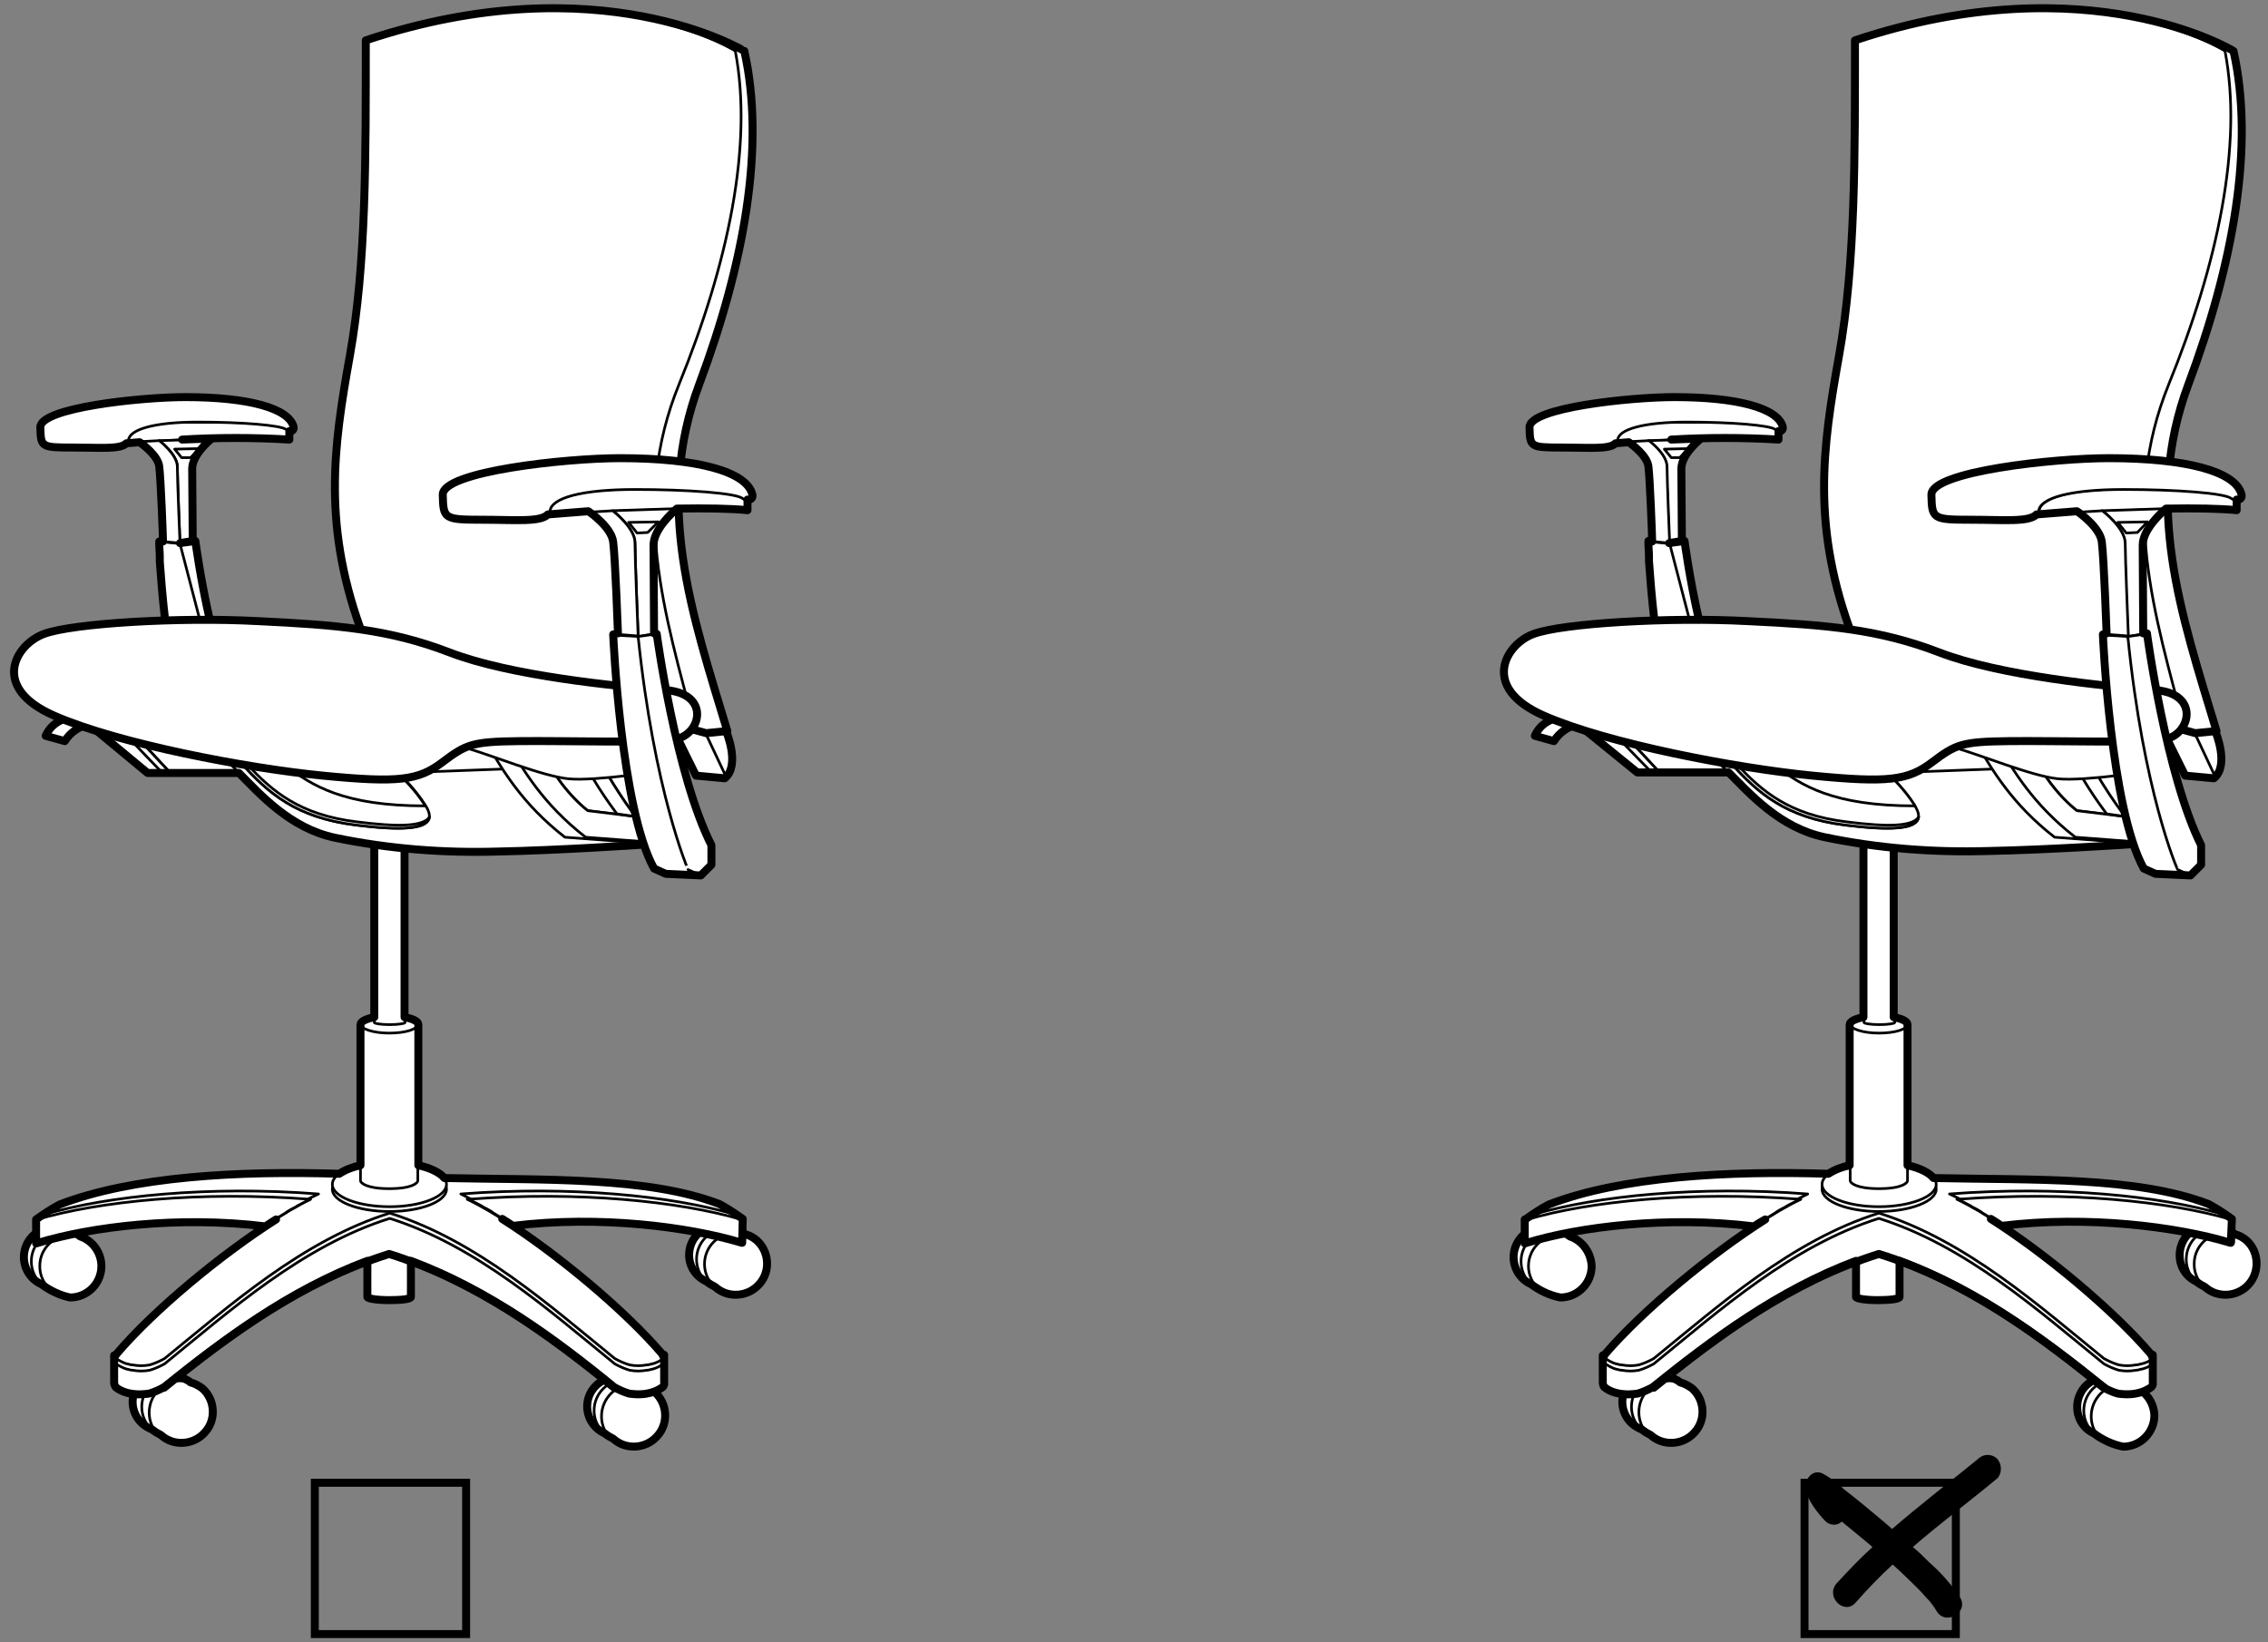 <?xml version="1.0" encoding="utf-8"?>
<!-- Generator: Adobe Illustrator 25.0.0, SVG Export Plug-In . SVG Version: 6.00 Build 0)  -->
<svg version="1.1" id="Layer_1" xmlns="http://www.w3.org/2000/svg" xmlns:xlink="http://www.w3.org/1999/xlink" x="0px" y="0px"
	 viewBox="0 0 427.2 309.3" style="enable-background:new 0 0 427.2 309.3;" xml:space="preserve">
<rect x="0" y="0" width="427.2" height="309.3" fill="#808080" stroke="none"/>
<style type="text/css">
	*{vector-effect:non-scaling-stroke}
	.st0{fill:none;stroke:#000000;stroke-width:1.5;stroke-miterlimit:10;}
	.st1{fill:#FFFFFF;stroke:#000000;stroke-width:0.5;stroke-linecap:round;stroke-linejoin:round;}
	.st2{fill:none;stroke:#000000;stroke-width:1.5;stroke-linecap:round;stroke-linejoin:round;}
	.st3{fill:#FFFFFF;}
	.st4{fill:none;stroke:#000000;stroke-width:0.5;stroke-linecap:round;stroke-linejoin:round;}
</style>
<g id="Layer_2_1_">
	<g id="Layer_1-2">
		<rect x="59.3" y="279.3" class="st0" width="28.5" height="28.5"/>
		<rect x="339.9" y="279.3" class="st0" width="28.5" height="28.5"/>
		<path d="M376.2,274.8c-1-1-2.6-1-3.6,0c-5.4,4.4-11,8.7-16.2,13.2c-0.5-0.4-1-0.9-1.5-1.3c-2.5-2.1-5-4.2-7.6-6.2
			c-1.2-1.2-2.6-2.2-4.1-3c-2-0.8-3.4,1.4-3.1,3.1c0.4,2,2.2,4.3,3.6,5.8c0.8,0.9,2.2,1.1,3.1,0.3c0,0,0.1,0,0.1-0.1
			c1.5,1.2,3,2.5,4.5,3.7l1.3,1.1c-2.4,2.2-4.6,4.5-6.8,6.9c-2.1,2.5,1.5,6,3.6,3.6c2.2-2.5,4.5-4.9,7-7.2c1,0.9,2.1,1.9,3.1,2.9
			c1,1,2.2,2.1,3.2,3.3c0.8,0.8,1.4,1.6,2,2.6c1.7,2.8,6.1,0.2,4.4-2.6c-1.6-2.4-3.6-4.7-5.8-6.6c-1-1-2-2-3.1-2.9
			c5.2-4.5,10.7-8.6,16-13C377.1,277.4,377.1,275.8,376.2,274.8z"/>
		<path class="st1" d="M141,236.4c0,3.1-2.5,5.6-5.6,5.6c-3.1,0-5.6-2.5-5.6-5.6c0-3.1,2.5-5.6,5.6-5.6
			C138.5,230.8,141,233.3,141,236.4C141,236.4,141,236.4,141,236.4z"/>
		<path class="st1" d="M142.8,237.2c0,3.2-2.6,5.8-5.8,5.8c-3.2,0-5.8-2.6-5.8-5.8c0-3.2,2.6-5.8,5.8-5.8l0,0
			C140.2,231.4,142.8,234,142.8,237.2z"/>
		<path class="st1" d="M144.5,238.1c0,3.3-2.7,5.9-5.9,5.9c-3.3,0-5.9-2.7-5.9-5.9c0-3.3,2.7-5.9,5.9-5.9c0,0,0,0,0,0
			C141.8,232.2,144.5,234.8,144.5,238.1z"/>
		<path class="st1" d="M121.7,265c0,3.1-2.5,5.6-5.6,5.6c-3.1,0-5.6-2.5-5.6-5.6s2.5-5.6,5.6-5.6c0,0,0,0,0,0
			C119.2,259.4,121.7,261.9,121.7,265C121.7,264.9,121.7,265,121.7,265z"/>
		<path class="st1" d="M123.5,265.7c0,3.2-2.6,5.8-5.8,5.8s-5.8-2.6-5.8-5.8c0-3.2,2.6-5.8,5.8-5.8l0,0
			C120.9,259.9,123.5,262.5,123.5,265.7C123.5,265.7,123.5,265.7,123.5,265.7z"/>
		<path class="st1" d="M125.2,266.7c0,3.3-2.6,6-5.9,6c-3.3,0-6-2.6-6-5.9s2.6-6,5.9-6c0,0,0,0,0,0
			C122.5,260.7,125.2,263.3,125.2,266.7C125.2,266.6,125.2,266.6,125.2,266.7z"/>
		<circle class="st1" cx="30.9" cy="264.3" r="5.6"/>
		<path class="st1" d="M38.3,265c0,3.2-2.6,5.8-5.8,5.8c-3.2,0-5.8-2.6-5.8-5.8c0-3.2,2.6-5.8,5.8-5.8c0,0,0,0,0,0
			C35.7,259.2,38.3,261.8,38.3,265C38.3,265,38.3,265,38.3,265z"/>
		<path class="st1" d="M40,266c0,3.3-2.6,6-5.9,6c-3.3,0-6-2.6-6-5.9c0-3.3,2.6-6,5.9-6c0,0,0,0,0,0C37.3,260.1,39.9,262.7,40,266z"
			/>
		<path class="st1" d="M15.7,236.8c0,3.1-2.5,5.6-5.6,5.6c-3.1,0-5.6-2.5-5.6-5.6c0-3.1,2.5-5.6,5.6-5.6c0,0,0,0,0,0
			C13.2,231.3,15.7,233.8,15.7,236.8C15.7,236.8,15.7,236.8,15.7,236.8z"/>
		<path class="st1" d="M17.5,237.6c0,3.2-2.6,5.8-5.8,5.8c-3.2,0-5.8-2.6-5.8-5.8s2.6-5.8,5.8-5.8l0,0
			C14.9,231.8,17.5,234.4,17.5,237.6C17.5,237.6,17.5,237.6,17.5,237.6z"/>
		<path class="st1" d="M19.2,238.5c0,3.3-2.7,5.9-5.9,5.8c-3.3,0-5.9-2.7-5.8-5.9c0-3.2,2.7-5.8,5.9-5.8
			C16.6,232.6,19.2,235.2,19.2,238.5C19.2,238.5,19.2,238.5,19.2,238.5z"/>
		<path class="st2" d="M140.4,232.5c-0.7-0.6-1.6-0.9-2.5-1.1c-0.8-0.4-1.6-0.6-2.5-0.6c-3.1,0-5.6,2.5-5.6,5.6c0,2.2,1.3,4.1,3.3,5
			c0.5,0.4,1,0.7,1.6,1c2.4,2.2,6.2,1.9,8.3-0.5c2.2-2.4,1.9-6.2-0.5-8.3C141.9,233.1,141.2,232.7,140.4,232.5L140.4,232.5z"/>
		<path class="st2" d="M121.2,261.1c-0.7-0.5-1.6-0.9-2.5-1.1c-0.8-0.4-1.6-0.6-2.5-0.6c-3.1,0-5.6,2.5-5.6,5.5
			c0,2.2,1.3,4.2,3.3,5.1c0.5,0.4,1,0.7,1.6,1c2.4,2.2,6.2,1.9,8.3-0.5c2.2-2.4,1.9-6.2-0.5-8.3
			C122.6,261.7,121.9,261.3,121.2,261.1L121.2,261.1z"/>
		<path class="st2" d="M35.9,260.4c-0.7-0.6-1.6-0.9-2.5-1.1c-2.6-1.6-6-0.8-7.6,1.9c-1.6,2.6-0.8,6,1.9,7.6c0.3,0.2,0.6,0.3,1,0.5
			c0.5,0.4,1,0.7,1.6,1c2.4,2.2,6.2,1.9,8.3-0.5c2.2-2.4,1.9-6.2-0.5-8.3C37.4,261,36.7,260.6,35.9,260.4L35.9,260.4z"/>
		<path class="st2" d="M15.1,232.9c-0.7-0.6-1.6-0.9-2.5-1.1c-0.8-0.4-1.6-0.6-2.5-0.6c-3.1,0-5.6,2.5-5.6,5.6
			c0,2.2,1.3,4.2,3.3,5.1c1.6,1.2,3.5,2.1,5.4,2.5c3.3,0,5.9-2.7,5.9-5.9C19.1,236,17.5,233.7,15.1,232.9L15.1,232.9z"/>
		<path class="st1" d="M69.3,211.9v32.5c0,0.3,1.8,0.6,4.1,0.6c2.3,0,4.1-0.2,4.1-0.6v-32.5H69.3z"/>
		<path class="st1" d="M73.3,221.4c21.5,1.3,46.1-0.7,62.1,5.4c0,0,6.2,3.5,4,2.9c-11.6-3.5-30.5-5.4-51.4-3.8
			c10.3,4.9,27.8,18.8,36.7,29.1c0.3,0.4,0.7,1.5,0.1,2c-1,0.8-2.9,1.7-6.3,1.2c-1-0.3-1.9-0.7-2.8-1.2
			c-12.2-9.9-25.9-22.2-42.4-27.4c-16.5,5.2-30.2,17.5-42.4,27.4c-0.9,0.5-1.8,0.9-2.8,1.2c-3.4,0.5-5.3-0.5-6.3-1.2
			c-0.6-0.5-0.2-1.6,0.1-2c8.8-10.3,26.4-24.2,36.6-29.1c-20.8-1.6-39.8,0.4-51.4,3.8c-2.1,0.6,4-2.9,4-2.9
			C27.2,220.7,51.9,220.2,73.3,221.4z"/>
		<path class="st1" d="M125.2,259.4L125.2,259.4v-4.2l0,0c0,0.3-0.1,0.5-0.3,0.7c-0.6,0.5-1.3,0.8-2,1h-0.1c-0.3,0.1-0.7,0.2-1,0.2
			c-1.1,0.2-2.1,0.2-3.2,0c-1-0.3-1.9-0.7-2.8-1.2c-12.2-9.9-25.9-22.2-42.4-27.4c-16.5,5.2-30.2,17.5-42.4,27.4
			c-0.9,0.5-1.8,0.9-2.8,1.2c-1.1,0.2-2.1,0.2-3.2,0c-0.3,0-0.7-0.1-1-0.2h-0.1c-0.7-0.2-1.4-0.6-2.1-1c-0.2-0.2-0.3-0.4-0.3-0.7
			l0,0v4.2l0,0c0,0.3,0.1,0.6,0.3,0.9c1,0.8,2.9,1.7,6.3,1.3c1-0.3,1.9-0.7,2.8-1.2c12.2-9.9,25.9-20,42.4-25.2
			c16.5,5.2,30.2,15.3,42.4,25.2c0.9,0.5,1.8,0.9,2.8,1.2c3.4,0.5,5.3-0.5,6.3-1.3C125.1,260.1,125.2,259.8,125.2,259.4z"/>
		<path class="st1" d="M51.4,229.9L51.4,229.9c1.4-0.9,2.8-1.8,4-2.5l0.1-0.1c0.6-0.4,1.2-0.7,1.8-1l0.1-0.1
			c0.9-0.5,1.7-0.9,2.6-1.3c-20.8-1.6-39.8,0.4-51.4,3.8c-0.5,0.1-0.5,0.1-0.4-0.1H8.2v4.5l0,0c0,0,0.2,0,0.4-0.1
			C18.6,230.1,35.1,228,51.4,229.9z"/>
		<path class="st1" d="M95.3,229.9L95.3,229.9c-1.4-0.9-2.8-1.7-4-2.5l-0.1-0.1c-0.6-0.4-1.2-0.7-1.8-1l-0.1-0.1
			c-0.9-0.5-1.7-0.9-2.5-1.3c20.8-1.6,39.8,0.4,51.4,3.8c0.4,0.1,0.5,0.1,0.4-0.1h0.1v4.5l0,0c0,0-0.2,0-0.4-0.1
			C128.1,230.1,111.6,228,95.3,229.9z"/>
		<path class="st1" d="M49.9,230.9L49.9,230.9c1.4-0.9,2.8-1.8,4-2.5l0.1-0.1c0.6-0.4,1.2-0.7,1.8-1l0.1-0.1
			c0.9-0.5,1.7-0.9,2.5-1.3c-20.8-1.6-39.8,0.4-51.4,3.8c-0.4,0.1-0.5,0.1-0.4-0.1H6.7v4.5l0,0c0,0,0.2,0,0.4-0.1
			C17,231.1,33.6,229,49.9,230.9z"/>
		<path class="st1" d="M96.8,230.9L96.8,230.9c-1.4-0.9-2.8-1.8-4-2.5l-0.1-0.1c-0.6-0.4-1.2-0.7-1.8-1l-0.1-0.1
			c-0.9-0.5-1.7-0.9-2.6-1.3c20.8-1.6,39.8,0.4,51.4,3.8c0.5,0.1,0.5,0.1,0.4-0.1h0.1v4.5l0,0c0,0-0.2,0-0.4-0.1
			C129.7,231.1,113.1,229,96.8,230.9z"/>
		<path class="st1" d="M125.2,260.4L125.2,260.4v-4.2l0,0c0,0.3-0.1,0.5-0.3,0.7c-0.6,0.5-1.3,0.8-2,1h-0.1c-0.3,0.1-0.7,0.2-1,0.2
			c-1.1,0.2-2.1,0.2-3.2,0c-1-0.3-1.9-0.7-2.8-1.2c-12.2-9.9-25.9-22.2-42.4-27.4c-16.5,5.2-30.2,17.5-42.4,27.4
			c-0.9,0.5-1.8,0.9-2.8,1.2c-1.1,0.2-2.1,0.2-3.2,0c-0.3,0-0.7-0.1-1-0.2h-0.1c-0.7-0.2-1.4-0.6-2.1-1c-0.2-0.2-0.3-0.4-0.3-0.7
			l0,0v4.2l0,0c0,0.3,0.1,0.6,0.3,0.9c1,0.8,2.9,1.7,6.3,1.2c1-0.3,1.9-0.7,2.8-1.2c12.2-9.9,25.9-20,42.4-25.2
			c16.5,5.2,30.2,15.3,42.4,25.2c0.9,0.5,1.8,0.9,2.8,1.2c3.4,0.5,5.3-0.5,6.3-1.2C125.1,261.1,125.2,260.8,125.2,260.4z"/>
		<path class="st1" d="M62.6,224c0,2.3,4.8,4.2,10.8,4.2c5.9,0,10.7-1.9,10.7-4.2s-4.8-4.2-10.7-4.2C67.4,219.7,62.6,221.6,62.6,224
			z"/>
		<path class="st1" d="M62.6,223.1c0,2.3,4.8,4.2,10.8,4.2c5.9,0,10.7-1.9,10.7-4.2s-4.8-4.2-10.7-4.2
			C67.4,218.9,62.6,220.7,62.6,223.1z"/>
		<path class="st1" d="M73.3,191.3c-3,0-5.4,0.7-5.4,1.7v29.4c0,0.4,1.1,1.5,5.4,1.5c4.4,0,5.4-1.1,5.4-1.5v-29.4
			C78.8,192,76.3,191.3,73.3,191.3z"/>
		<path class="st1" d="M67.9,192.9c0,0.9,2.4,1.7,5.4,1.7c3,0,5.4-0.7,5.4-1.7s-2.4-1.7-5.4-1.7C70.4,191.3,67.9,192,67.9,192.9z"/>
		<path class="st1" d="M70.5,157.7v34.9c0,0.2,1.3,0.4,2.9,0.4c1.6,0,2.9-0.2,2.9-0.4v-34.9H70.5z"/>
		<path class="st2" d="M139.9,229.6L139.9,229.6c-1.4-1-2.9-2-4.4-2.8c-13.5-5.2-33.1-4.5-51.8-4.9c-0.8-1-2.6-1.9-4.9-2.4v-26.5
			c0-0.6-1-1.1-2.6-1.4v-33.8h-5.7v33.8c-1.5,0.3-2.6,0.8-2.6,1.4v26.5c-1.4,0.3-2.8,0.8-4,1.6c-19-0.6-39,0.5-52.7,5.8
			c-1.5,0.8-3,1.8-4.4,2.8H6.8v4.5l0,0c0,0,0.2,0,0.4-0.1c9.9-3,26.4-5.1,42.7-3.1H50c0.7-0.5,1.4-0.9,2-1.3
			c-10.1,6.4-23,17-30.1,25.4c-0.1,0.2-0.3,0.4-0.3,0.6c0-0.1-0.1-0.2-0.1-0.4l0,0v5.1l0,0c0,0.3,0.1,0.6,0.3,0.9
			c1,0.8,2.9,1.7,6.3,1.2c1-0.3,1.9-0.7,2.8-1.2c11.2-9,23.6-18.3,38.3-23.8v6.8c0,0.3,1.8,0.6,4.1,0.6c2.3,0,4.1-0.2,4.1-0.6v-6.8
			c14.7,5.5,27.2,14.7,38.3,23.8c0.9,0.5,1.8,0.9,2.8,1.2c3.4,0.5,5.3-0.5,6.3-1.2c0.2-0.2,0.4-0.5,0.3-0.9l0,0v-4.2l0,0v-1l0,0
			c0,0.1,0,0.2-0.1,0.4c-0.1-0.2-0.2-0.4-0.3-0.6c-7.2-8.4-20-19-30.1-25.4c0.7,0.4,1.4,0.9,2,1.3h0.1c16.3-2,32.9,0.2,42.7,3.1
			c0.2,0.1,0.4,0.1,0.4,0.1l0,0L139.9,229.6L139.9,229.6z"/>
		<path class="st1" d="M135.1,136.1l1.7,1.7c0,0,2.7,6.4-0.3,8.8l-5.4-0.5l-4.5-9.1L135.1,136.1z"/>
		<path class="st1" d="M136.8,146.4c2.5-2.6,0-8.6,0-8.6l-1.7-1.7l-3,0.3L136.8,146.4z"/>
		<polygon class="st1" points="16,135.8 27.7,145.4 47.9,145.4 40.5,134.8 		"/>
		<polygon class="st1" points="22.7,135.5 31.9,145.4 27.7,145.4 16,135.8 		"/>
		<polygon class="st1" points="21,135.6 30.4,145.4 31.9,145.4 22.7,135.5 		"/>
		<path class="st1" d="M14.1,134.8c-2.9,0.4-4.7,1.7-5.6,3.7l3.6,1c1-1.6,2.6-2.7,4.5-3.2L14.1,134.8z"/>
		<path class="st1" d="M42.9,143.5c4,3.5,10.1,12,20.1,14.1c10.1,2.1,20.4,2.9,30.6,2.6c11.2-0.2,27.5-1.3,27.5-1.3v-20.3H42.9
			V143.5z"/>
		<path class="st2" d="M136.8,137.8l-1.7-1.7l-8.5,0.9l4.5,9.1l5.4,0.5C139.5,144.2,136.8,137.8,136.8,137.8z"/>
		<path class="st2" d="M40.5,134.8l-24.5,1l0.6,0.5l-2.4-1.4c-2.9,0.4-4.7,1.7-5.6,3.7l3.6,1c1-1.6,2.6-2.7,4.5-3.2l11.1,9.2h17.2
			c4,4,9.6,10.4,18.1,12.2c10.1,2.1,20.4,2.9,30.6,2.6c11.2-0.2,27.5-1.3,27.5-1.3v-20.4H43.1L40.5,134.8z"/>
		<path class="st1" d="M45.6,143.9c4.9,5.4,10.1,10.1,21.4,11.5c11.3,1.4,16,0.5,13-3.9c-1.7-2.6-3.8-4.9-6.1-6.8L45.6,143.9z"/>
		<path class="st1" d="M67.2,154.8c-10.8-1.3-16-5.8-20.7-10.9h-0.9c4.9,5.4,10.1,10.1,21.4,11.5c8.7,1.1,13.5,0.8,13.9-1.5
			C79.7,155.7,75,155.8,67.2,154.8z"/>
		<path class="st1" d="M53.8,144.2c5,3.8,10.9,7.6,26.3,7.6l-0.1-0.2c-1.7-2.6-3.8-4.9-6.1-6.8L53.8,144.2z"/>
		<path class="st1" d="M22.5,83.7v-4.2l32.1,0.1v3.3C48.8,82.2,33,82.6,22.5,83.7z"/>
		<path class="st3" d="M68.9,7.6c0,21.8,0.1,42.1-3,59.4c-3.1,17.3-5.3,32.4,2.7,53.3l64.4,17.8l4-0.4c-6.7-22.2-13.8-42.6-5.3-65.3
			s12.5-45,8.5-62.8C140.1,9.6,113-7.1,68.9,7.6z"/>
		<path class="st2" d="M68.9,7.6c0,21.8,0.1,42.1-3,59.4c-3.1,17.3-5.3,32.4,2.7,53.3l64.4,17.8l4-0.4c-6.7-22.2-13.8-42.6-5.3-65.3
			s12.5-45,8.5-62.8C140.1,9.6,113-7.1,68.9,7.6z"/>
		<path class="st4" d="M131.6,72.4c8.4-22.7,12.5-45,8.5-62.8c0,0-13.2-8.1-36.1-8c22.1,0.2,34.5,8,34.5,8
			c3.4,17.8-1.4,40.2-10.6,62.8s-2.8,43,3.1,65.2l1.8,0.5l4-0.4C130.3,115.5,123.2,95.1,131.6,72.4z"/>
		<path class="st1" d="M139.8,93.8c-1.2-1.1-10.1-1.7-20.3-1.7s-15.8,1.7-16,4.1c0,0.3-0.2,0.6-0.4,0.9c12.8-1.1,30.8-1.5,37.6-0.9
			v-2C140.4,94.2,140.1,94,139.8,93.8z"/>
		<path class="st3" d="M141.7,93.3c-1.1-4.3-10.4-6.8-24.9-6.8c-10.2,0-33.5,2.5-33.4,6.9s0.2,4.7,7.4,4.7c7.2,0,12.6,0.6,12.8-1.8
			c0.2-2.5,5.9-4.1,16-4.1s19.1,0.7,20.3,1.7C140.8,94.6,141.9,94.4,141.7,93.3z"/>
		<path class="st4" d="M141.7,93.3c-1.1-4.3-10.4-6.8-24.9-6.8c-10.2,0-33.5,2.5-33.4,6.9s0.2,4.7,7.4,4.7c7.2,0,12.6,0.6,12.8-1.8
			c0.2-2.5,5.9-4.1,16-4.1s19.1,0.7,20.3,1.7C140.8,94.6,141.9,94.4,141.7,93.3z"/>
		<path class="st1" d="M127.6,95.8l-12.2,0.4c0,0,4.2,3.2,4.2,6.1s0.6,17.6,0.6,17.6l3-0.5c0,0-0.1-14.8-0.1-16.6
			C123.1,99.4,127.6,95.8,127.6,95.8z"/>
		<polygon class="st1" points="118.4,98.4 120,100.4 122,100.3 124,98.3 		"/>
		<path class="st1" d="M115.4,96.2l-4.8,0.3c0,0,4.4,2.9,4.8,5.8c0.4,3.2,0.9,17.2,0.9,17.2l3.9,0.3c0,0-0.6-14.7-0.6-17.6
			C119.6,99.4,115.4,96.2,115.4,96.2z"/>
		<path class="st3" d="M55.4,80.5c-0.9-3.5-8.5-5.6-20.4-5.6c-8.3,0-27.4,2-27.3,5.7c0.1,3.7,0.1,3.8,6.1,3.8s10.3,0.5,10.4-1.5
			c0.2-2,4.8-3.4,13.1-3.4s15.6,0.6,16.6,1.4C54.6,81.6,55.6,81.4,55.4,80.5z"/>
		<path class="st4" d="M55.4,80.5c-0.9-3.5-8.5-5.6-20.4-5.6c-8.3,0-27.4,2-27.3,5.7c0.1,3.7,0.1,3.8,6.1,3.8s10.3,0.5,10.4-1.5
			c0.2-2,4.8-3.4,13.1-3.4s15.6,0.6,16.6,1.4C54.6,81.6,55.6,81.4,55.4,80.5z"/>
		<path class="st1" d="M40,82.7L30,83c0,0,3.4,2.6,3.4,4.9s0.5,14.4,0.5,14.4l2.4-0.4c0,0-0.1-12.2-0.1-13.6
			C36.3,85.6,40,82.7,40,82.7z"/>
		<polygon class="st1" points="32.9,84.6 34.2,86.2 35.9,86.2 37.5,84.5 		"/>
		<path class="st1" d="M33.9,102.4l2.9-0.4c0,0,3,21.8,8.4,32.6v3l-1.6,1.6l-2-0.9C41.6,138.3,36.3,126.2,33.9,102.4z"/>
		<path class="st1" d="M33.9,102.4l-4-0.4c0,0,1.2,26.8,6.4,36.2l1.8,0.8l5.4,0.3L33.9,102.4z"/>
		<path class="st1" d="M30,83l-3.9,0.2c0,0,3.6,2.4,3.9,4.7c0.3,2.6,0.7,14.1,0.7,14.1l3.2,0.3c0,0-0.5-12-0.5-14.4
			C33.4,85.6,30,83,30,83z"/>
		<polygon class="st1" points="80.1,145.4 101.7,144.6 101.2,139.5 78.7,139.5 		"/>
		<path class="st1" d="M120.2,137.5l-28.4,2.7c2.8,4.7,6.5,11.2,14.6,17.5l17.2,1.3L120.2,137.5z M110.7,152.7
			c-3.3-2.6-6.9-7.1-8.4-11.3h10c1.9,5.2,7.4,12.4,7.4,12.4L110.7,152.7z"/>
		<path class="st1" d="M124.1,137.5l-28.4,2.7c2.8,4.7,6.5,11.2,14.6,17.5l17.2,1.3L124.1,137.5z M110.7,152.7
			c-3.3-2.6-6.9-7.1-8.4-11.3h10c1.9,5.2,7.4,12.4,7.4,12.4L110.7,152.7z"/>
		<path class="st1" d="M119.7,153.8c0,0-5.5-7.2-7.4-12.4h-3.2c1.6,4.4,5.9,10.3,7.1,11.9L119.7,153.8z"/>
		<path class="st1" d="M87.5,140.8c5,1.4,14.6,5.4,19.6,5.9c5,0.5,18.4-1.6,18.4-1.6l-2.8-7.4C122.7,137.8,86.3,132.8,87.5,140.8z"
			/>
		<path class="st3" d="M125.5,130c-9.3-0.7-29.4-2.7-40.8-7.1s-21.3-5.2-36.1-5.9c-14.8-0.8-34.9,0.4-40.3,2.4s-10.2,10.1,1.9,15.4
			c12.1,5.3,36.3,9.9,50.6,11.3s18,0.9,22.5-2.5c4.5-3.4,5.6-3.9,14.5-4s24.3,0.4,29.2-0.3C132.1,138.5,133.9,130.7,125.5,130z"/>
		<path class="st2" d="M125.5,130c-9.3-0.7-29.4-2.7-40.8-7.1s-21.3-5.2-36.1-5.9c-14.8-0.8-34.9,0.4-40.3,2.4s-10.2,10.1,1.9,15.4
			c12.1,5.3,36.3,9.9,50.6,11.3s18,0.9,22.5-2.5c4.5-3.4,5.6-3.9,14.5-4s24.3,0.4,29.2-0.3C132.1,138.5,133.9,130.7,125.5,130z"/>
		<path class="st1" d="M120.2,119.9l-4.7-0.3c0,0,1.4,32.7,7.7,44.1l2.2,1l6.6,0.3L120.2,119.9z"/>
		<path class="st1" d="M120.2,119.9l3.5-0.5c0,0,3.6,26.7,10.3,39.8v3.7l-2,2l-2.4-1.1C129.6,163.8,123.2,149,120.2,119.9z"/>
		<path class="st2" d="M123.2,119.3c0,0-0.1-14.8-0.1-16.6c0-3,3.6-6.2,4.4-6.9c5.6-0.1,10.4,0,13.3,0.3v-2c0.6,0.1,1.1-0.3,0.9-1
			c-1.1-4.3-10.4-6.8-24.9-6.8c-10.2,0-33.5,2.5-33.4,6.9c0.1,4.5,0.2,4.7,7.4,4.7c6.2,0,11,0.5,12.4-1c2.4-0.2,4.9-0.4,7.6-0.6
			c0.5,0.3,4.4,3.1,4.7,5.8c0.4,3.2,0.9,17.2,0.9,17.2"/>
		<path class="st2" d="M115.5,119.5c0,0,1.4,32.7,7.7,44.1l2.2,1l6.6,0.3l2-2v-3.7c-6.7-13.2-10.3-39.8-10.3-39.8"/>
		<path class="st2" d="M39.5,116.7c-1.8-7.9-2.7-14.8-2.7-14.8l-2.9,0.4l2.4-0.4c0,0-0.1-12.2-0.1-13.6c0-2.8,3.7-5.7,3.7-5.7
			l-5.6,0.2c6.7-0.4,13.5-0.4,20.2,0v-1.6c0.5,0.1,0.9-0.2,0.8-0.8c-0.9-3.5-8.5-5.6-20.4-5.6c-8.3,0-27.4,2-27.3,5.7
			c0.1,3.7,0.1,3.8,6.1,3.8c5.1,0,9,0.4,10.1-0.8l2.5-0.2c0.7,0.5,3.5,2.6,3.7,4.6c0.3,2.5,0.7,13.3,0.7,14.1L30,102v0.1
			c0,0,0,0.1,0,0.1v0.1c0,0.1,0,0.1,0,0.2c0,0.1,0,0.1,0,0.2v0.1c0,0.5,0.1,1.2,0.1,2.1v0.1c0,0.2,0,0.4,0,0.7v0.1
			c0.2,2.8,0.5,6.7,1,11"/>
		<path class="st2" d="M30.9,261.4c12.2-9.9,25.9-20,42.4-25.2c16.5,5.2,30.2,15.3,42.4,25.2"/>
		<path class="st1" d="M421.5,236.4c0,3.1-2.5,5.6-5.6,5.6c-3.1,0-5.6-2.5-5.6-5.6c0-3.1,2.5-5.6,5.6-5.6S421.5,233.3,421.5,236.4
			C421.5,236.4,421.5,236.4,421.5,236.4z"/>
		<path class="st1" d="M423.4,237.2c0,3.2-2.6,5.8-5.8,5.8c-3.2,0-5.8-2.6-5.8-5.8c0-3.2,2.6-5.8,5.8-5.8l0,0
			C420.8,231.4,423.4,234,423.4,237.2z"/>
		<path class="st1" d="M425,238.1c0,3.3-2.7,5.9-5.9,5.8c-3.3,0-5.9-2.7-5.8-5.9c0-3.2,2.7-5.8,5.9-5.8
			C422.4,232.2,425,234.8,425,238.1z"/>
		<circle class="st1" cx="396.7" cy="265" r="5.6"/>
		<path class="st1" d="M404.1,265.7c0,3.2-2.6,5.8-5.8,5.8c-3.2,0-5.8-2.6-5.8-5.8c0-3.2,2.6-5.8,5.8-5.8c0,0,0,0,0,0
			C401.5,259.9,404.1,262.5,404.1,265.7C404.1,265.7,404.1,265.7,404.1,265.7z"/>
		<path class="st1" d="M405.8,266.7c0,3.3-2.6,6-5.9,6c-3.3,0-6-2.6-6-5.9s2.6-6,5.9-6c0,0,0,0,0,0
			C403.1,260.7,405.7,263.3,405.8,266.7C405.8,266.6,405.8,266.6,405.8,266.7z"/>
		<circle class="st1" cx="311.5" cy="264.3" r="5.6"/>
		<path class="st1" d="M318.9,265c0,3.2-2.6,5.8-5.8,5.8c-3.2,0-5.8-2.6-5.8-5.8c0-3.2,2.6-5.8,5.8-5.8l0,0
			C316.3,259.2,318.9,261.8,318.9,265z"/>
		<path class="st1" d="M320.5,266c0,3.3-2.6,5.9-5.9,5.9s-5.9-2.6-5.9-5.9c0-3.3,2.6-5.9,5.9-5.9C317.9,260.1,320.5,262.7,320.5,266
			z"/>
		<path class="st1" d="M296.2,236.8c0,3.1-2.5,5.6-5.6,5.6c-3.1,0-5.6-2.5-5.6-5.6s2.5-5.6,5.6-5.6
			C293.7,231.3,296.2,233.8,296.2,236.8C296.2,236.8,296.2,236.8,296.2,236.8z"/>
		<path class="st1" d="M298.1,237.6c0,3.2-2.6,5.8-5.8,5.8c-3.2,0-5.8-2.6-5.8-5.8c0-3.2,2.6-5.8,5.8-5.8c0,0,0,0,0,0
			C295.5,231.8,298.1,234.4,298.1,237.6C298.1,237.6,298.1,237.6,298.1,237.6z"/>
		<path class="st1" d="M299.7,238.5c0,3.3-2.7,5.9-5.9,5.9s-5.9-2.7-5.9-5.9c0-3.3,2.7-5.9,5.9-5.9c3.2,0,5.9,2.6,5.9,5.8
			C299.7,238.4,299.7,238.5,299.7,238.5z"/>
		<path class="st2" d="M421,232.5c-0.7-0.6-1.6-0.9-2.5-1.1c-2.8-1.3-6.1-0.2-7.4,2.6c-1.3,2.8-0.2,6.1,2.6,7.4c0.5,0.4,1,0.7,1.6,1
			c2.4,2.2,6.2,1.9,8.3-0.5s1.9-6.2-0.5-8.3C422.5,233.1,421.8,232.7,421,232.5L421,232.5z"/>
		<path class="st2" d="M401.7,261.1c-0.7-0.5-1.6-0.9-2.5-1.1c-2.8-1.3-6.1-0.2-7.4,2.6c-1.3,2.8-0.2,6.1,2.6,7.4
			c1.6,1.2,3.5,2.1,5.5,2.5c3.3,0,5.9-2.7,5.9-5.9C405.7,264.1,404.1,261.9,401.7,261.1L401.7,261.1z"/>
		<path class="st2" d="M316.5,260.4c-0.7-0.6-1.6-0.9-2.5-1.1c-2.6-1.6-6-0.8-7.6,1.9c-1.6,2.6-0.8,6,1.9,7.6c0.3,0.2,0.6,0.3,1,0.5
			c0.5,0.4,1,0.7,1.6,1c2.4,2.2,6.2,1.9,8.3-0.5c2.2-2.4,1.9-6.2-0.5-8.3C318,261,317.3,260.6,316.5,260.4L316.5,260.4z"/>
		<path class="st2" d="M295.7,232.9c-0.7-0.6-1.6-0.9-2.5-1.1c-0.8-0.4-1.6-0.6-2.5-0.6c-3.1,0-5.6,2.5-5.6,5.6
			c0,2.2,1.3,4.2,3.3,5.1c1.6,1.2,3.5,2.1,5.5,2.5c3.3,0,5.9-2.7,5.9-5.9C299.7,236,298.1,233.7,295.7,232.9z"/>
		<path class="st1" d="M349.8,211.9v32.5c0,0.3,1.8,0.6,4.1,0.6s4.1-0.2,4.1-0.6v-32.5H349.8z"/>
		<path class="st1" d="M353.9,221.4c21.5,1.3,46.1-0.7,62.1,5.4c0,0,6.2,3.5,4,2.9c-11.6-3.5-30.5-5.4-51.4-3.8
			c10.3,4.9,27.8,18.8,36.7,29.1c0.3,0.4,0.7,1.5,0.1,2c-1,0.8-2.9,1.7-6.3,1.2c-1-0.3-1.9-0.7-2.8-1.2
			c-12.2-9.9-25.9-22.2-42.4-27.4c-16.5,5.2-30.2,17.5-42.4,27.4c-0.9,0.5-1.8,0.9-2.8,1.2c-3.4,0.5-5.3-0.5-6.3-1.2
			c-0.6-0.5-0.2-1.6,0.1-2c8.8-10.3,26.4-24.2,36.7-29.1c-20.8-1.6-39.8,0.4-51.4,3.8c-2.1,0.6,4-2.9,4-2.9
			C307.8,220.7,332.4,220.2,353.9,221.4z"/>
		<path class="st1" d="M405.8,259.4L405.8,259.4v-4.2l0,0c0,0.3-0.1,0.5-0.3,0.7c-0.6,0.5-1.3,0.8-2.1,1h-0.1
			c-0.3,0.1-0.7,0.2-1,0.2c-1.1,0.2-2.1,0.2-3.2,0c-1-0.3-1.9-0.7-2.8-1.2c-12.2-9.9-25.9-22.2-42.4-27.4
			c-16.5,5.2-30.2,17.5-42.4,27.4c-0.9,0.5-1.8,0.9-2.8,1.2c-1.1,0.2-2.1,0.2-3.2,0c-0.3,0-0.7-0.1-1-0.2h-0.1c-0.7-0.2-1.4-0.6-2-1
			c-0.2-0.2-0.3-0.4-0.3-0.7l0,0v4.2l0,0c0,0.3,0.1,0.7,0.3,0.9c1,0.8,2.9,1.7,6.3,1.3c1-0.3,1.9-0.7,2.8-1.2
			c12.2-9.9,25.9-20,42.4-25.2c16.5,5.2,30.2,15.3,42.4,25.2c0.9,0.5,1.8,0.9,2.8,1.2c3.4,0.5,5.3-0.5,6.3-1.3
			C405.6,260.1,405.8,259.8,405.8,259.4z"/>
		<path class="st1" d="M332,229.9L332,229.9c1.4-0.9,2.7-1.8,4-2.5l0.1-0.1c0.6-0.4,1.2-0.7,1.8-1l0.1-0.1c0.9-0.5,1.7-0.9,2.5-1.3
			c-20.8-1.6-39.8,0.4-51.4,3.8c-0.4,0.1-0.5,0.1-0.4-0.1h-0.1v4.5l0,0c0,0,0.2,0,0.4-0.1C299.1,230.1,315.6,228,332,229.9z"/>
		<path class="st1" d="M375.8,229.9L375.8,229.9c-1.4-0.9-2.7-1.8-4-2.5l-0.1-0.1c-0.6-0.4-1.2-0.7-1.8-1l-0.1-0.1
			c-0.9-0.5-1.7-0.9-2.6-1.3c20.8-1.6,39.8,0.4,51.4,3.8c0.4,0.1,0.5,0.1,0.4-0.1h0.1v4.5l0,0c-0.1,0-0.2,0-0.4-0.1
			C408.7,230.1,392.2,228,375.8,229.9z"/>
		<path class="st1" d="M330.5,230.9L330.5,230.9c1.4-0.9,2.8-1.8,4-2.5l0.1-0.1c0.6-0.4,1.2-0.7,1.8-1l0.1-0.1
			c0.9-0.5,1.7-0.9,2.6-1.3c-20.8-1.6-39.8,0.4-51.4,3.8c-0.5,0.1-0.5,0.1-0.4-0.1h-0.1v4.5l0,0c0.1,0,0.2,0,0.4-0.1
			C297.6,231.1,314.1,229,330.5,230.9z"/>
		<path class="st1" d="M377.3,230.9L377.3,230.9c-1.4-0.9-2.8-1.8-4-2.5c0,0-0.1-0.1-0.1-0.1c-0.6-0.4-1.2-0.7-1.8-1l-0.1-0.1
			c-0.9-0.5-1.7-0.9-2.5-1.3c20.8-1.6,39.8,0.4,51.4,3.8c0.4,0.1,0.5,0.1,0.4-0.1h0.1v4.5l0,0c0,0-0.2,0-0.4-0.1
			C410.2,231.1,393.7,229,377.3,230.9z"/>
		<path class="st1" d="M405.8,260.4L405.8,260.4v-4.2l0,0c0,0.3-0.1,0.5-0.3,0.7c-0.6,0.5-1.3,0.8-2.1,1h-0.1
			c-0.3,0.1-0.7,0.2-1,0.2c-1.1,0.2-2.1,0.2-3.2,0c-1-0.3-1.9-0.7-2.8-1.2c-12.2-9.9-25.9-22.2-42.4-27.4
			c-16.5,5.2-30.2,17.5-42.4,27.4c-0.9,0.5-1.8,0.9-2.8,1.2c-1.1,0.2-2.1,0.2-3.2,0c-0.3,0-0.7-0.1-1-0.2h-0.1c-0.7-0.2-1.4-0.6-2-1
			c-0.2-0.2-0.3-0.4-0.3-0.7l0,0v4.2l0,0c0,0.3,0.1,0.7,0.3,0.9c1,0.8,2.9,1.7,6.3,1.2c1-0.3,1.9-0.7,2.8-1.2
			c12.2-9.9,25.9-20,42.4-25.2c16.6,5.2,30.3,15.4,42.6,25.3c0.9,0.5,1.8,0.9,2.8,1.2c3.4,0.5,5.3-0.5,6.3-1.2
			C405.8,261.1,405.9,260.8,405.8,260.4z"/>
		<path class="st1" d="M343.2,224c0,2.3,4.8,4.2,10.7,4.2c5.9,0,10.8-1.9,10.8-4.2s-4.8-4.2-10.8-4.2S343.2,221.6,343.2,224z"/>
		<path class="st1" d="M343.2,223.1c0,2.3,4.8,4.2,10.7,4.2c5.9,0,10.8-1.9,10.8-4.2s-4.9-4.2-10.8-4.2S343.2,220.7,343.2,223.1z"/>
		<path class="st1" d="M353.9,191.3c-3,0-5.4,0.7-5.4,1.7v29.4c0,0.4,1.1,1.5,5.4,1.5c4.4,0,5.4-1.1,5.4-1.5v-29.4
			C359.3,192,356.9,191.3,353.9,191.3z"/>
		<path class="st1" d="M348.5,192.9c0,0.9,2.4,1.7,5.4,1.7c3,0,5.4-0.7,5.4-1.7s-2.4-1.7-5.4-1.7C350.9,191.3,348.5,192,348.5,192.9
			z"/>
		<path class="st1" d="M351.1,157.7v34.9c0,0.2,1.3,0.4,2.9,0.4s2.9-0.2,2.9-0.4v-34.9H351.1z"/>
		<path class="st2" d="M420.4,229.6L420.4,229.6c-1.4-1-2.9-2-4.4-2.8c-13.5-5.2-33.1-4.5-51.8-4.9c-0.8-1-2.6-1.9-4.9-2.4v-26.5
			c0-0.6-1-1.1-2.6-1.4v-33.8h-5.7v33.8c-1.5,0.3-2.6,0.8-2.6,1.4v26.5c-1.4,0.3-2.8,0.8-4,1.6c-19-0.6-39,0.5-52.7,5.8
			c-1.5,0.8-3,1.8-4.4,2.8h-0.1v4.5l0,0c0.1,0,0.2,0,0.4-0.1c9.8-3,26.4-5.1,42.7-3.1h0.1c0.7-0.5,1.4-0.9,2.1-1.3
			c-10.1,6.4-23,17-30.2,25.4c-0.1,0.2-0.2,0.4-0.3,0.6c0-0.1-0.1-0.2-0.1-0.4l0,0v5.1l0,0c0,0.3,0.1,0.7,0.3,0.9
			c1,0.8,2.9,1.7,6.3,1.2c1-0.3,1.9-0.7,2.8-1.2c11.2-9,23.6-18.3,38.3-23.8v6.8c0,0.3,1.8,0.6,4.1,0.6c2.2,0,4.1-0.2,4.1-0.6v-6.8
			c14.7,5.5,27.2,14.7,38.3,23.8c0.9,0.5,1.8,0.9,2.8,1.2c3.4,0.5,5.3-0.5,6.3-1.2c0.2-0.2,0.4-0.5,0.3-0.9l0,0v-4.2l0,0v-1l0,0
			c0,0.1,0,0.2-0.1,0.4c-0.1-0.2-0.2-0.5-0.3-0.6c-7.2-8.4-20-19-30.1-25.4c0.7,0.4,1.4,0.9,2,1.3h0.1c16.3-2,32.9,0.2,42.7,3.1
			c0.2,0.1,0.4,0.1,0.4,0.1l0,0L420.4,229.6L420.4,229.6z"/>
		<path class="st1" d="M415.6,136.1l1.7,1.7c0,0,2.7,6.4-0.3,8.8l-5.4-0.5l-4.5-9.1L415.6,136.1z"/>
		<path class="st1" d="M417.3,146.4c2.5-2.6,0-8.6,0-8.6l-1.7-1.7l-3,0.3L417.3,146.4z"/>
		<polygon class="st1" points="296.5,135.8 308.2,145.4 328.5,145.4 321,134.8 		"/>
		<polygon class="st1" points="303.3,135.5 312.5,145.4 308.2,145.4 296.5,135.8 		"/>
		<polygon class="st1" points="301.5,135.6 311,145.4 312.5,145.4 303.3,135.5 		"/>
		<path class="st1" d="M294.7,134.8c-2.9,0.4-4.7,1.7-5.6,3.7l3.6,1c1-1.6,2.6-2.7,4.5-3.2L294.7,134.8z"/>
		<path class="st1" d="M323.5,143.5c4,3.5,10.1,12,20.1,14.1c10.1,2.1,20.4,2.9,30.7,2.6c11.2-0.2,27.5-1.3,27.5-1.3v-20.3h-78.3
			V143.5z"/>
		<path class="st2" d="M417.3,137.8l-1.7-1.7l-8.5,0.9l4.5,9.1l5.4,0.5C420,144.2,417.3,137.8,417.3,137.8z"/>
		<path class="st2" d="M321,134.8l-24.5,1l0.6,0.5l-2.4-1.4c-2.9,0.4-4.7,1.7-5.6,3.7l3.6,1c1-1.6,2.6-2.7,4.5-3.2l11.2,9.1h17.2
			c4,4,9.6,10.4,18.1,12.2c10.1,2.1,20.4,2.9,30.7,2.6c11.2-0.2,27.5-1.3,27.5-1.3v-20.3h-78.2L321,134.8z"/>
		<path class="st1" d="M326.2,143.9c4.9,5.4,10.1,10.1,21.3,11.5c11.3,1.4,16,0.5,13-3.9c-1.7-2.6-3.8-4.9-6.1-6.8L326.2,143.9z"/>
		<path class="st1" d="M347.8,154.8c-10.8-1.3-16-5.8-20.7-10.9h-0.9c4.9,5.4,10.1,10.1,21.3,11.5c8.7,1.1,13.5,0.8,13.9-1.5
			C360.2,155.7,355.6,155.8,347.8,154.8z"/>
		<path class="st1" d="M334.4,144.2c4.9,3.8,10.9,7.6,26.3,7.6l-0.1-0.2c-1.7-2.6-3.8-4.9-6.1-6.8L334.4,144.2z"/>
		<path class="st1" d="M303.1,83.7v-4.2l32.1,0.1v3.3C329.3,82.2,313.6,82.6,303.1,83.7z"/>
		<path class="st3" d="M349.4,7.6c0,21.8,0.1,42.1-3,59.4c-3.1,17.3-5.3,32.4,2.7,53.3l64.4,17.8l4-0.4
			c-6.7-22.2-13.8-42.6-5.3-65.3s12.5-45,8.5-62.8C420.7,9.6,393.5-7.1,349.4,7.6z"/>
		<path class="st2" d="M349.4,7.6c0,21.8,0.1,42.1-3,59.4c-3.1,17.3-5.3,32.4,2.7,53.3l64.4,17.8l4-0.4
			c-6.7-22.2-13.8-42.6-5.3-65.3s12.5-45,8.5-62.8C420.7,9.6,393.5-7.1,349.4,7.6z"/>
		<path class="st4" d="M412.2,72.4c8.4-22.7,12.5-45,8.5-62.8c0,0-13.2-8.1-36.1-8c22.1,0.2,34.5,8,34.5,8
			c3.4,17.8-1.4,40.2-10.6,62.8c-9.2,22.7-2.8,43,3.1,65.2l1.8,0.5l4-0.4C410.8,115.5,403.7,95.1,412.2,72.4z"/>
		<path class="st1" d="M420.4,93.8c-1.2-1.1-10.1-1.7-20.3-1.7s-15.8,1.7-16,4.1c0,0.3-0.2,0.6-0.4,0.9c12.8-1.1,30.8-1.5,37.6-0.9
			v-2C421,94.2,420.7,94,420.4,93.8z"/>
		<path class="st3" d="M422.2,93.3c-1.1-4.3-10.4-6.8-25-6.8c-10.2,0-33.5,2.5-33.4,6.9c0.1,4.5,0.2,4.7,7.4,4.7
			c7.2,0,12.6,0.6,12.8-1.8c0.2-2.5,5.9-4.1,16-4.1s19.1,0.7,20.3,1.7C421.3,94.6,422.5,94.4,422.2,93.3z"/>
		<path class="st4" d="M422.2,93.3c-1.1-4.3-10.4-6.8-25-6.8c-10.2,0-33.5,2.5-33.4,6.9c0.1,4.5,0.2,4.7,7.4,4.7
			c7.2,0,12.6,0.6,12.8-1.8c0.2-2.5,5.9-4.1,16-4.1s19.1,0.7,20.3,1.7C421.3,94.6,422.5,94.4,422.2,93.3z"/>
		<path class="st1" d="M408.2,95.8L396,96.2c0,0,4.2,3.2,4.2,6.1s0.6,17.6,0.6,17.6l3-0.5c0,0-0.1-14.8-0.1-16.6
			C403.7,99.4,408.2,95.8,408.2,95.8z"/>
		<polygon class="st1" points="398.9,98.4 400.5,100.4 402.6,100.3 404.5,98.3 		"/>
		<path class="st1" d="M396,96.2l-4.8,0.3c0,0,4.4,2.9,4.8,5.8c0.4,3.2,0.9,17.2,0.9,17.2l4,0.3c0,0-0.6-14.7-0.6-17.6
			C400.2,99.4,396,96.2,396,96.2z"/>
		<path class="st3" d="M335.9,80.5c-0.9-3.5-8.5-5.6-20.4-5.6c-8.3,0-27.4,2-27.3,5.7c0.1,3.7,0.1,3.8,6.1,3.8s10.3,0.5,10.4-1.5
			c0.1-2,4.8-3.4,13.1-3.4s15.6,0.6,16.6,1.4C335.2,81.6,336.2,81.4,335.9,80.5z"/>
		<path class="st4" d="M335.9,80.5c-0.9-3.5-8.5-5.6-20.4-5.6c-8.3,0-27.4,2-27.3,5.7c0.1,3.7,0.1,3.8,6.1,3.8s10.3,0.5,10.4-1.5
			c0.1-2,4.8-3.4,13.1-3.4s15.6,0.6,16.6,1.4C335.2,81.6,336.2,81.4,335.9,80.5z"/>
		<path class="st1" d="M320.5,82.7l-10,0.3c0,0,3.4,2.6,3.4,4.9s0.5,14.4,0.5,14.4l2.4-0.4c0,0-0.1-12.2-0.1-13.6
			C316.8,85.6,320.5,82.7,320.5,82.7z"/>
		<polygon class="st1" points="313.5,84.6 314.8,86.2 316.4,86.2 318,84.5 		"/>
		<path class="st1" d="M314.5,102.4l2.9-0.4c0,0,3,21.8,8.4,32.6v3l-1.6,1.6l-2-0.9C322.1,138.3,316.9,126.2,314.5,102.4z"/>
		<path class="st1" d="M314.5,102.4l-4-0.4c0,0,1.2,26.8,6.4,36.2l1.8,0.8l5.4,0.3L314.5,102.4z"/>
		<path class="st1" d="M310.6,83l-3.9,0.2c0,0,3.6,2.4,3.9,4.7c0.3,2.6,0.7,14.1,0.7,14.1l3.2,0.3c0,0-0.5-12-0.5-14.4
			S310.6,83,310.6,83z"/>
		<polygon class="st1" points="360.7,145.4 382.3,144.6 381.8,139.5 359.3,139.5 		"/>
		<path class="st1" d="M400.8,137.5l-28.4,2.7c2.8,4.7,6.5,11.2,14.6,17.5l17.2,1.3L400.8,137.5z M391.2,152.7
			c-3.3-2.6-6.9-7.1-8.4-11.3h10c1.9,5.2,7.4,12.4,7.4,12.4L391.2,152.7z"/>
		<path class="st1" d="M404.7,137.5l-28.4,2.7c2.8,4.7,6.5,11.2,14.6,17.5l17.2,1.3L404.7,137.5z M391.2,152.7
			c-3.3-2.6-6.9-7.1-8.4-11.3h10c1.9,5.2,7.4,12.4,7.4,12.4L391.2,152.7z"/>
		<path class="st1" d="M400.3,153.8c0,0-5.6-7.2-7.4-12.4h-3.2c1.6,4.4,5.9,10.3,7.1,11.9L400.3,153.8z"/>
		<path class="st1" d="M368.1,140.8c5,1.4,14.6,5.4,19.6,5.9c5,0.5,18.4-1.6,18.4-1.6l-2.8-7.4C403.3,137.7,366.8,132.8,368.1,140.8
			z"/>
		<path class="st3" d="M406.1,130c-9.3-0.7-29.4-2.7-40.8-7.1c-11.4-4.4-21.3-5.2-36.1-5.9c-14.8-0.8-34.9,0.4-40.3,2.4
			c-5.3,1.9-10.2,10.1,1.9,15.4c12.1,5.3,36.3,9.9,50.6,11.3s18,0.9,22.5-2.5c4.5-3.4,5.6-3.9,14.5-4c8.9-0.1,24.3,0.4,29.2-0.3
			C412.6,138.5,414.5,130.7,406.1,130z"/>
		<path class="st2" d="M406.1,130c-9.3-0.7-29.4-2.7-40.8-7.1c-11.4-4.4-21.3-5.2-36.1-5.9c-14.8-0.8-34.9,0.4-40.3,2.4
			c-5.3,1.9-10.2,10.1,1.9,15.4c12.1,5.3,36.3,9.9,50.6,11.3s18,0.9,22.5-2.5c4.5-3.4,5.6-3.9,14.5-4c8.9-0.1,24.3,0.4,29.2-0.3
			C412.6,138.5,414.5,130.7,406.1,130z"/>
		<path class="st1" d="M400.8,119.9l-4.7-0.3c0,0,1.4,32.7,7.7,44.1l2.2,1l6.6,0.3L400.8,119.9z"/>
		<path class="st1" d="M400.8,119.9l3.5-0.5c0,0,3.6,26.7,10.3,39.8v3.7l-2,2l-2.4-1.1C410.1,163.8,403.7,149,400.8,119.9z"/>
		<path class="st2" d="M403.7,119.3c0,0-0.1-14.8-0.1-16.6c0-3,3.6-6.2,4.4-6.9c5.6-0.1,10.4,0,13.3,0.3v-2c0.6,0.1,1.1-0.3,0.9-1
			c-1.1-4.3-10.4-6.8-25-6.8c-10.2,0-33.5,2.5-33.4,6.9c0.1,4.5,0.2,4.7,7.4,4.7c6.2,0,11,0.5,12.4-1c2.4-0.2,5-0.4,7.6-0.6
			c0.5,0.3,4.4,3.1,4.7,5.8c0.4,3.2,0.9,17.2,0.9,17.2"/>
		<path class="st2" d="M396.1,119.5c0,0,1.4,32.7,7.7,44.1l2.2,1l6.6,0.3l2-2v-3.7c-6.6-13.2-10.2-39.9-10.2-39.9"/>
		<path class="st2" d="M320,116.7c-1.8-7.9-2.7-14.8-2.7-14.8l-2.9,0.4l2.4-0.4c0,0-0.1-12.2-0.1-13.6c0-2.8,3.7-5.7,3.7-5.7
			l-5.6,0.2c6.7-0.4,13.5-0.4,20.2,0v-1.6c0.5,0.1,0.9-0.2,0.8-0.8c-0.9-3.5-8.5-5.6-20.4-5.6c-8.3,0-27.4,2-27.3,5.7
			c0.1,3.7,0.1,3.8,6.1,3.8c5.1,0,9,0.4,10.1-0.8l2.5-0.2c0.7,0.5,3.5,2.6,3.7,4.6c0.3,2.5,0.7,13.3,0.7,14.1l-0.7-0.1v0.2
			c0,0,0,0.1,0,0.1c0,0.1,0,0.1,0,0.2c0,0.1,0,0.1,0,0.2v0.1c0,0.5,0.1,1.2,0.1,2.1v0.1c0,0.2,0,0.4,0,0.7c0,0,0,0.1,0,0.1
			c0.2,2.8,0.5,6.7,1,11"/>
		<path class="st2" d="M311.5,261.4c12.2-9.9,25.9-20,42.4-25.2c16.5,5.1,30.2,15.3,42.5,25.2"/>
	</g>
</g>
</svg>

